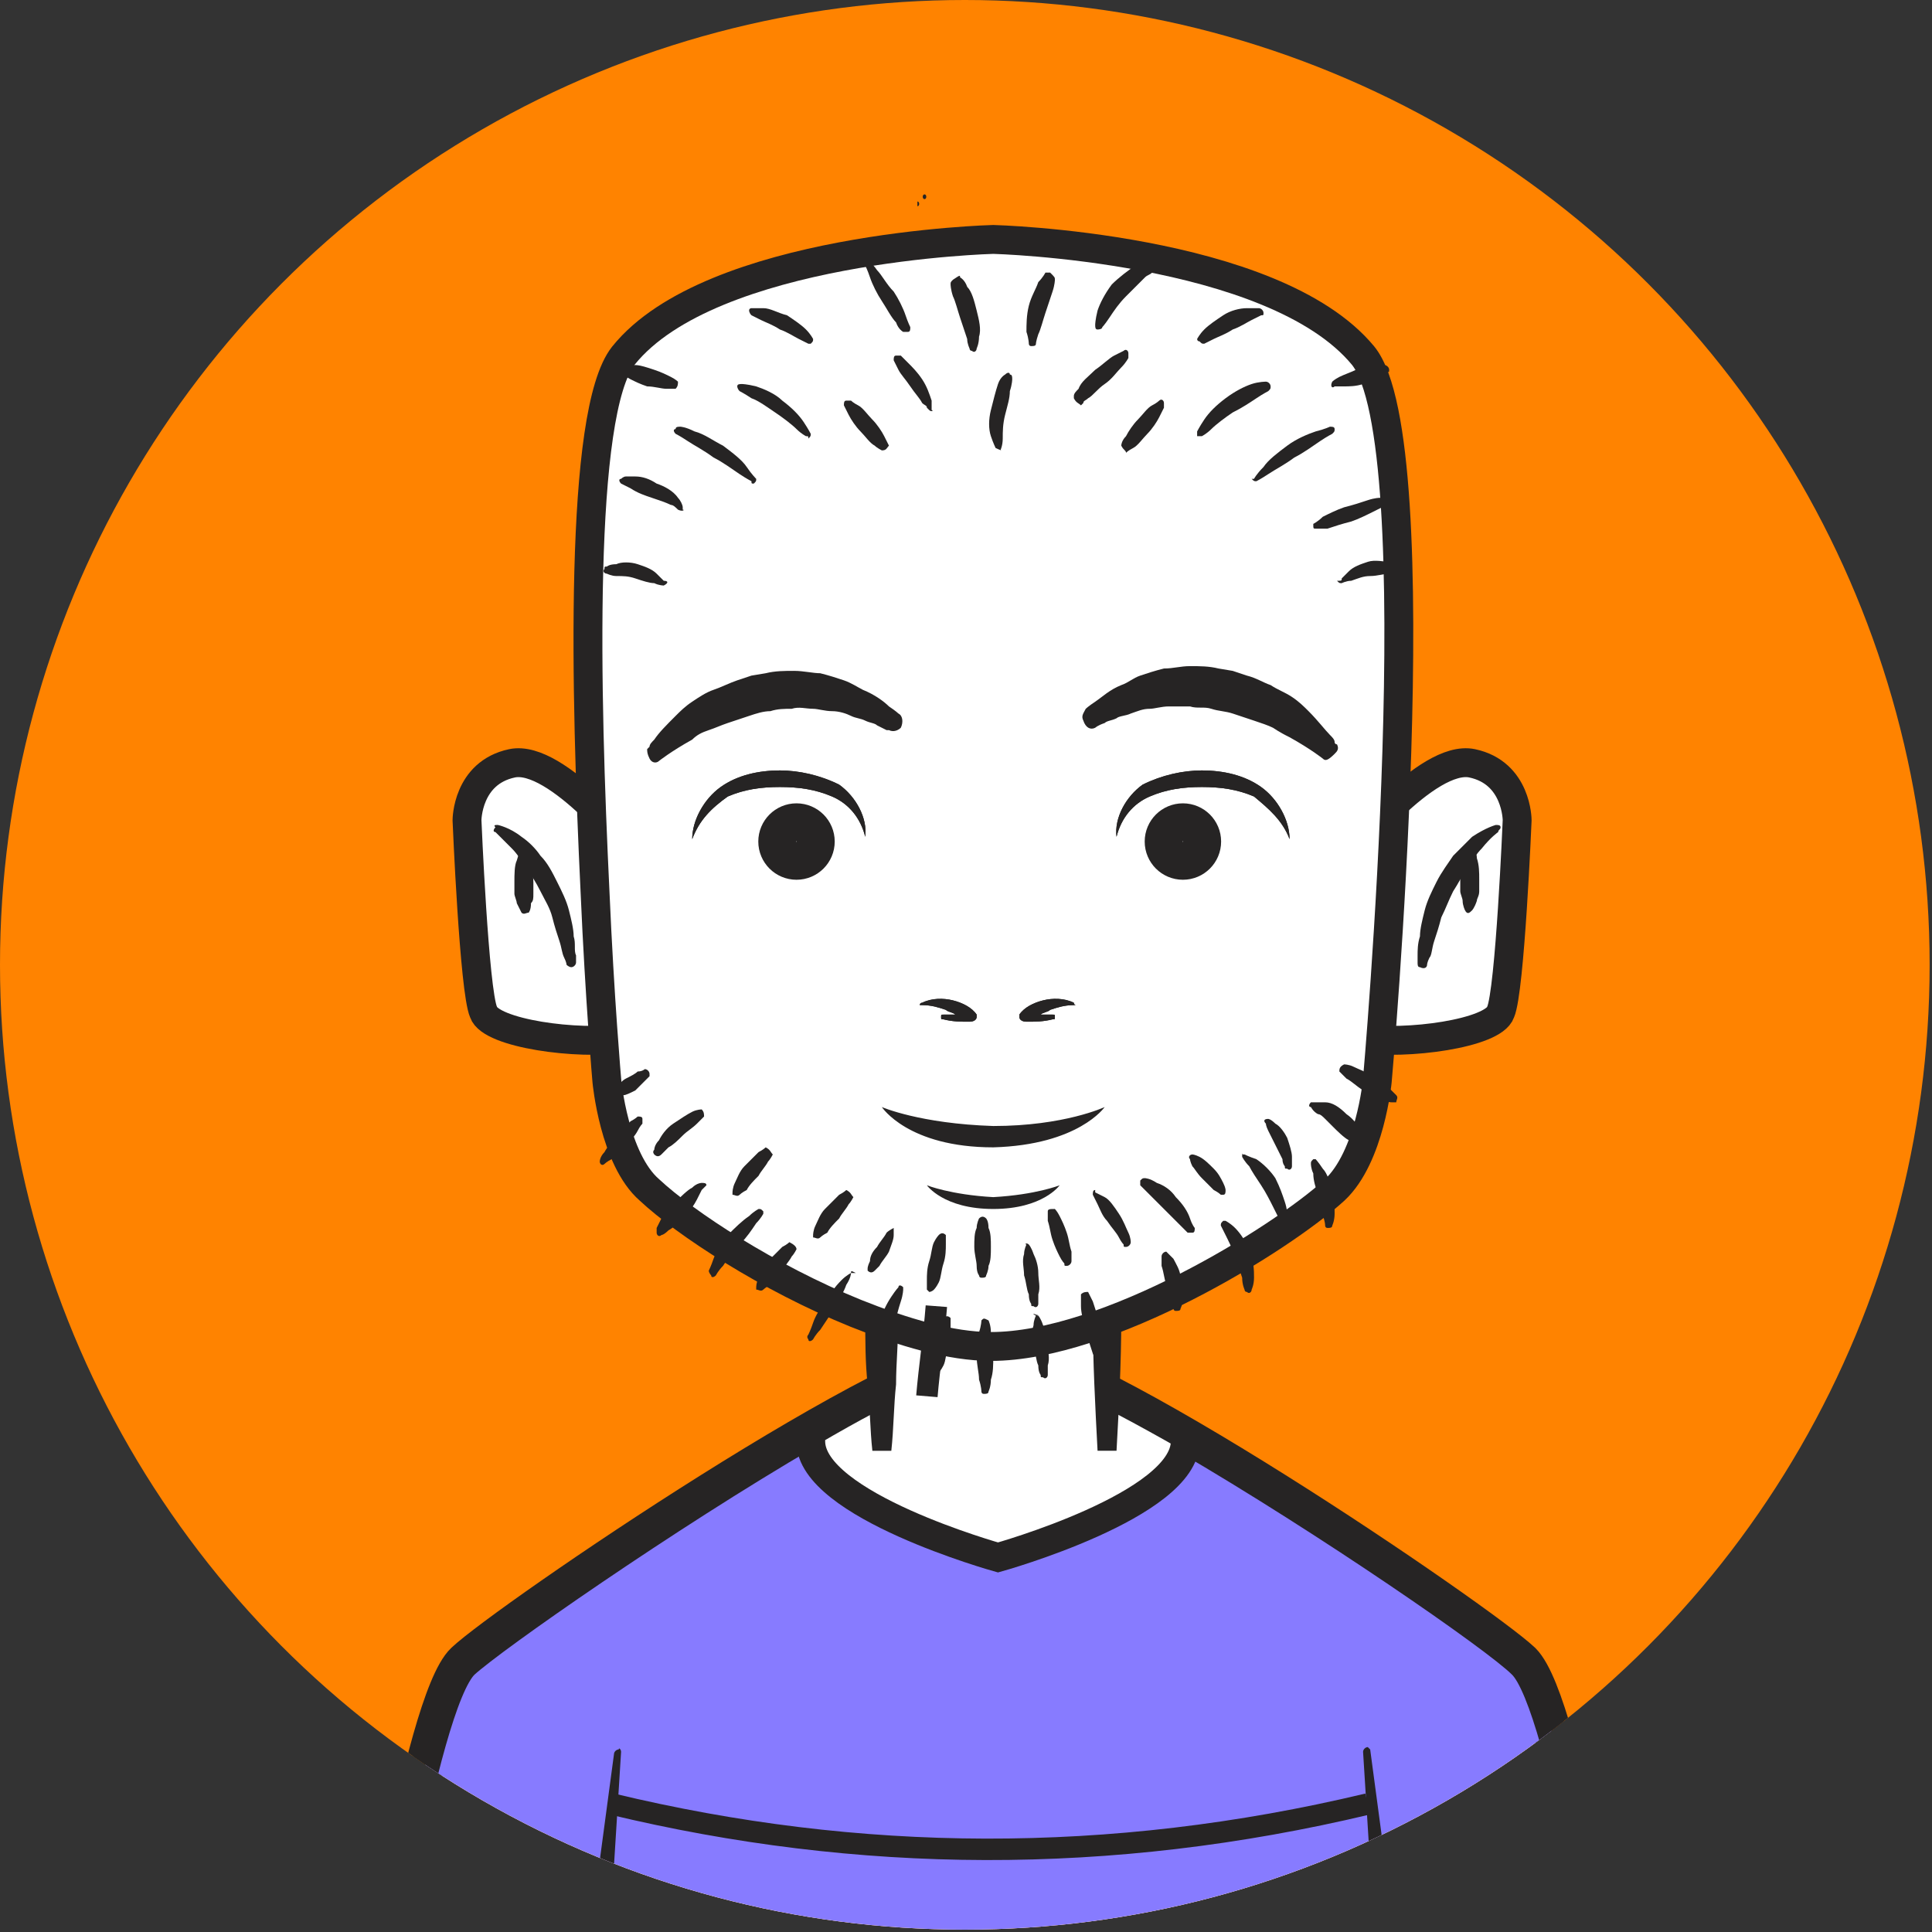 <?xml version="1.0" encoding="utf-8"?>
<!-- Generator: Adobe Illustrator 19.0.0, SVG Export Plug-In . SVG Version: 6.00 Build 0)  -->
<svg version="1.1" id="OBJECTS" xmlns="http://www.w3.org/2000/svg" xmlns:xlink="http://www.w3.org/1999/xlink" x="0px" y="0px"
	 viewBox="0 0 81.5 81.5" style="enable-background:new 0 0 81.5 81.5;" xml:space="preserve">
<rect x="0" y="0" width="81.5" height="81.5" fill="#333333" stroke="none"/>
<style type="text/css">
	.st0{clip-path:url(#SVGID_2_);}
	.st1{fill:#FFFFFF;stroke:#262424;stroke-width:1.624;stroke-miterlimit:10;}
	.st2{fill:#877BFF;stroke:#262424;stroke-width:1.218;stroke-miterlimit:10;}
	.st3{fill:#FFFFFF;stroke:#262424;stroke-width:1.218;stroke-miterlimit:10;}
	.st4{fill:#FFFFFF;}
	.st5{fill:#262424;}
	.st6{fill:none;}
	.st7{fill:none;stroke:#262424;stroke-width:0.904;stroke-miterlimit:10;}
	.st8{fill:none;stroke:#262424;stroke-width:0.936;stroke-miterlimit:10;}
	.st9{fill:#FFFFFF;stroke:#262424;stroke-width:1.624;stroke-linecap:round;stroke-linejoin:round;stroke-miterlimit:10;}
</style>
<g>
	<defs>
		<circle id="SVGID_1_" cx="40.7" cy="40.7" r="40.7"/>
	</defs>
	<use xlink:href="#SVGID_1_"  style="overflow:visible;fill:#FF8300;"/>
	<clipPath id="SVGID_2_">
		<use xlink:href="#SVGID_1_"  style="overflow:visible;"/>
	</clipPath>
	<g class="st0">
		<path class="st1" d="M64.2,70.1C62.4,68.4,45.7,57,41.9,57c-3.8,0-20.5,11.4-22.3,13.1c-1.8,1.7-4,16.4-4,16.4h26.3h26.3
			C68.2,86.6,66,71.9,64.2,70.1z"/>
		<path class="st2" d="M68.2,86.6H15.6c0,0,2.2-14.7,4-16.4c1.2-1.1,8.5-6.2,14.5-9.7c3.4-2,6.4-3.4,7.8-3.4c1.4,0,4.6,1.6,8.1,3.6
			c6,3.5,13.1,8.4,14.2,9.5C66,71.9,68.2,86.6,68.2,86.6z"/>
		<path class="st3" d="M50,60.8c0,2.7-7.9,4.9-7.9,4.9s-7.9-2.2-7.9-4.9c0-0.1,0-0.2,0-0.4c3.4-2,6.4-3.4,7.8-3.4
			c1.4,0,4.6,1.6,8.1,3.6C50,60.7,50,60.7,50,60.8z"/>
		<g>
			<polyline class="st4" points="37.1,61.2 37.1,50 46.6,50 46.6,61.2 			"/>
			<path class="st5" d="M36.8,61.2c-0.1-0.9-0.1-1.9-0.2-2.8c-0.1-0.9-0.1-1.9-0.1-2.8c-0.1-1.9-0.1-3.8-0.2-5.6l0-0.8l0.8,0
				c3.2,0,6.3,0,9.5,0l0.8,0l0,0.8c0,1.9-0.1,3.8-0.1,5.6c0,1.9-0.1,3.8-0.2,5.6h-0.8c-0.1-1.9-0.2-3.8-0.2-5.6
				c0-1.9-0.1-3.8-0.1-5.6l0.8,0.8c-3.2,0-6.3,0-9.5,0l0.8-0.8c0,1.9-0.1,3.8-0.2,5.6c0,0.9-0.1,1.9-0.1,2.8
				c-0.1,0.9-0.1,1.9-0.2,2.8H36.8z"/>
		</g>
		<g>
			<path class="st3" d="M56.9,36c0,0,3.3-4.2,5.2-3.8c1.9,0.4,1.9,2.4,1.9,2.4s-0.3,7.2-0.7,8.1c-0.3,0.9-4,1.4-5.9,1.1L56.9,36z"/>
			<path class="st3" d="M26.8,36c0,0-3.3-4.2-5.2-3.8c-1.9,0.4-1.9,2.4-1.9,2.4s0.3,7.2,0.7,8.1c0.3,0.9,4,1.4,5.9,1.1L26.8,36z"/>
		</g>
		<path class="st3" d="M58.1,45.6c0,0-0.3,3.2-1.8,4.6c-2.3,2.1-9.6,6.6-14.5,6.6c-1.7,0-3.7-0.6-5.7-1.4c-3.7-1.5-7.2-3.8-8.7-5.2
			c-1.5-1.3-1.8-4.6-1.8-4.6s-0.3-3.4-0.5-8c-0.4-8.3-0.7-20.2,1.2-22.6c3.7-4.6,15.6-4.9,15.6-4.9s11.8,0.3,15.6,4.9
			C60.5,18.7,58.1,45.6,58.1,45.6z"/>
		<path class="st5" d="M44.7,50c0,0-1,0.4-2.8,0.5c-1.8-0.1-2.8-0.5-2.8-0.5s0.7,1,2.8,1C44,51,44.7,50,44.7,50z"/>
		<path class="st5" d="M46.6,46.7c0,0-1.7,0.8-4.7,0.8c-3.1-0.1-4.7-0.8-4.7-0.8s1.1,1.7,4.7,1.7C45.5,48.3,46.6,46.7,46.6,46.7z"/>
		<path class="st5" d="M29.2,35.4c0-0.8,0.5-1.7,1.2-2.2c0.7-0.5,1.6-0.7,2.5-0.7c0.8,0,1.7,0.2,2.5,0.6c0.7,0.5,1.2,1.4,1.1,2.2
			c-0.2-0.8-0.7-1.4-1.4-1.7c-0.7-0.3-1.4-0.4-2.2-0.4c-0.8,0-1.5,0.1-2.2,0.4C30,34.1,29.5,34.6,29.2,35.4z"/>
		<path class="st5" d="M29.2,35.4c0-0.8,0.5-1.7,1.2-2.2c0.7-0.5,1.6-0.7,2.5-0.7c0.8,0,1.7,0.2,2.5,0.6c0.7,0.5,1.2,1.4,1.1,2.2
			c-0.2-0.8-0.7-1.4-1.4-1.7c-0.7-0.3-1.4-0.4-2.2-0.4c-0.8,0-1.5,0.1-2.2,0.4C30,34.1,29.5,34.6,29.2,35.4z"/>
		<g>
			<path class="st4" d="M27.6,31.8c0,0,4.1-5.2,10.1-1.3"/>
			<path class="st5" d="M27.3,31.6c0,0,0,0,0.1-0.1c0-0.1,0.1-0.2,0.2-0.3c0.2-0.3,0.5-0.6,0.9-1c0.2-0.2,0.4-0.4,0.7-0.6
				c0.3-0.2,0.6-0.4,0.9-0.5c0.3-0.1,0.7-0.3,1-0.4l0.6-0.2l0.6-0.1c0.4-0.1,0.8-0.1,1.2-0.1c0.4,0,0.8,0.1,1.1,0.1
				c0.4,0.1,0.7,0.2,1,0.3c0.3,0.1,0.6,0.3,0.8,0.4c0.5,0.2,0.9,0.5,1.1,0.7c0.3,0.2,0.4,0.3,0.4,0.3c0.2,0.1,0.2,0.4,0.1,0.6
				c-0.1,0.1-0.3,0.2-0.5,0.1l-0.1,0c0,0-0.2-0.1-0.4-0.2c-0.1-0.1-0.3-0.1-0.5-0.2c-0.2-0.1-0.4-0.1-0.6-0.2
				c-0.2-0.1-0.5-0.2-0.8-0.2c-0.3,0-0.6-0.1-0.8-0.1c-0.3,0-0.6-0.1-0.9,0c-0.3,0-0.6,0-0.9,0.1c-0.3,0-0.6,0.1-0.9,0.2
				c-0.3,0.1-0.6,0.2-0.9,0.3c-0.3,0.1-0.5,0.2-0.8,0.3c-0.3,0.1-0.5,0.2-0.7,0.4c-0.9,0.5-1.4,0.9-1.4,0.9l0,0
				c-0.1,0.1-0.3,0.1-0.4-0.1C27.3,31.8,27.3,31.7,27.3,31.6z"/>
		</g>
		<path class="st5" d="M54.4,35.4c0-0.8-0.5-1.7-1.2-2.2c-0.7-0.5-1.6-0.7-2.5-0.7c-0.8,0-1.7,0.2-2.5,0.6c-0.7,0.5-1.2,1.4-1.1,2.2
			c0.2-0.8,0.7-1.4,1.4-1.7c0.7-0.3,1.4-0.4,2.2-0.4c0.8,0,1.5,0.1,2.2,0.4C53.5,34.1,54.1,34.6,54.4,35.4z"/>
		<path class="st5" d="M54.4,35.4c0-0.8-0.5-1.7-1.2-2.2c-0.7-0.5-1.6-0.7-2.5-0.7c-0.8,0-1.7,0.2-2.5,0.6c-0.7,0.5-1.2,1.4-1.1,2.2
			c0.2-0.8,0.7-1.4,1.4-1.7c0.7-0.3,1.4-0.4,2.2-0.4c0.8,0,1.5,0.1,2.2,0.4C53.5,34.1,54.1,34.6,54.4,35.4z"/>
		<g>
			<path class="st4" d="M56,31.8c0,0-4.1-5.2-10.1-1.3"/>
			<path class="st5" d="M55.8,32c0,0-0.5-0.4-1.4-0.9c-0.2-0.1-0.4-0.2-0.7-0.4c-0.2-0.1-0.5-0.2-0.8-0.3c-0.3-0.1-0.6-0.2-0.9-0.3
				c-0.3-0.1-0.6-0.1-0.9-0.2c-0.3-0.1-0.6,0-0.9-0.1c-0.3,0-0.6,0-0.9,0c-0.3,0-0.6,0.1-0.8,0.1c-0.3,0-0.5,0.1-0.8,0.2
				c-0.2,0.1-0.5,0.1-0.6,0.2c-0.2,0.1-0.4,0.1-0.5,0.2c-0.3,0.1-0.4,0.2-0.4,0.2l0,0c-0.2,0.1-0.4,0-0.5-0.3
				c-0.1-0.2,0-0.3,0.1-0.5c0,0,0.1-0.1,0.4-0.3c0.3-0.2,0.6-0.5,1.1-0.7c0.3-0.1,0.5-0.3,0.8-0.4c0.3-0.1,0.6-0.2,1-0.3
				c0.4,0,0.7-0.1,1.1-0.1c0.4,0,0.8,0,1.2,0.1l0.6,0.1l0.6,0.2c0.4,0.1,0.7,0.3,1,0.4c0.3,0.2,0.6,0.3,0.9,0.5
				c0.3,0.2,0.5,0.4,0.7,0.6c0.4,0.4,0.7,0.8,0.9,1c0.1,0.1,0.2,0.2,0.2,0.3c0,0.1,0.1,0.1,0.1,0.1c0.1,0.2,0,0.3-0.1,0.4
				C56,32.1,55.9,32.1,55.8,32L55.8,32z"/>
		</g>
		<g>
			<path class="st5" d="M45.3,42.3c-0.4-0.2-0.9-0.2-1.3-0.1c-0.4,0.1-0.8,0.3-1,0.6l0,0c0,0,0,0.1,0,0.1c0,0.1,0.1,0.2,0.3,0.2
				c0.4,0,0.7,0,1.1-0.1c0.1,0,0.1,0,0.1-0.1c0-0.1,0-0.1-0.1-0.1c-0.2,0-0.3,0-0.5,0c0.1-0.1,0.3-0.1,0.4-0.2
				c0.3-0.1,0.6-0.2,1-0.2h0c0,0,0.1,0,0.1,0C45.3,42.4,45.3,42.3,45.3,42.3z"/>
			<path class="st5" d="M45.3,42.3c-0.4-0.2-0.9-0.2-1.3-0.1c-0.4,0.1-0.8,0.3-1,0.6l0,0c0,0,0,0.1,0,0.1c0,0.1,0.1,0.2,0.3,0.2
				c0.4,0,0.7,0,1.1-0.1c0.1,0,0.1,0,0.1-0.1c0-0.1,0-0.1-0.1-0.1c-0.2,0-0.3,0-0.5,0c0.1-0.1,0.3-0.1,0.4-0.2
				c0.3-0.1,0.6-0.2,1-0.2h0c0,0,0.1,0,0.1,0C45.3,42.4,45.3,42.3,45.3,42.3z"/>
			<path class="st5" d="M38.9,42.3c0.4-0.2,0.9-0.2,1.3-0.1c0.4,0.1,0.8,0.3,1,0.6l0,0c0,0,0,0.1,0,0.1c0,0.1-0.1,0.2-0.3,0.2
				c-0.4,0-0.7,0-1.1-0.1c-0.1,0-0.1,0-0.1-0.1c0-0.1,0-0.1,0.1-0.1c0.2,0,0.3,0,0.5,0c-0.1-0.1-0.3-0.1-0.4-0.2
				c-0.3-0.1-0.6-0.2-1-0.2h0c0,0-0.1,0-0.1,0C38.8,42.4,38.8,42.3,38.9,42.3z"/>
			<path class="st5" d="M38.9,42.3c0.4-0.2,0.9-0.2,1.3-0.1c0.4,0.1,0.8,0.3,1,0.6l0,0c0,0,0,0.1,0,0.1c0,0.1-0.1,0.2-0.3,0.2
				c-0.4,0-0.7,0-1.1-0.1c-0.1,0-0.1,0-0.1-0.1c0-0.1,0-0.1,0.1-0.1c0.2,0,0.3,0,0.5,0c-0.1-0.1-0.3-0.1-0.4-0.2
				c-0.3-0.1-0.6-0.2-1-0.2h0c0,0-0.1,0-0.1,0C38.8,42.4,38.8,42.3,38.9,42.3z"/>
		</g>
		<g>
			<g>
				<path class="st5" d="M58.7,33.3c0.3,0,0.3-0.7,0-0.7C58.4,32.6,58.4,33.3,58.7,33.3L58.7,33.3z"/>
			</g>
		</g>
		<g>
			<path class="st5" d="M26.2,73.9l-0.8,12.8c0,0.3-0.3,0.6-0.6,0.6c-0.3,0-0.6-0.3-0.6-0.6c0,0,0,0,0,0l1.7-12.7
				c0-0.1,0.1-0.2,0.2-0.2C26.1,73.7,26.2,73.8,26.2,73.9z"/>
		</g>
		<g>
			<path class="st5" d="M57.8,73.8l1.7,12.7c0,0.3-0.2,0.6-0.5,0.7s-0.6-0.2-0.7-0.5c0,0,0,0,0,0l-0.8-12.8c0-0.1,0.1-0.2,0.2-0.2
				C57.6,73.6,57.7,73.7,57.8,73.8z"/>
		</g>
		<g>
			<g>
				<path class="st5" d="M38.7,8.7c0.1,0,0.1-0.2,0-0.2C38.7,8.5,38.7,8.7,38.7,8.7L38.7,8.7z"/>
			</g>
		</g>
		<g>
			<g>
				<path class="st4" d="M22.1,38.4c0,0-0.1-1.1,0-2.7"/>
				<path class="st5" d="M22,38.5c0,0-0.1-0.2-0.2-0.4c0-0.1-0.1-0.3-0.1-0.4c0-0.2,0-0.3,0-0.5c0-0.3,0-0.7,0.1-0.9
					c0.1-0.3,0.1-0.4,0.1-0.4c0-0.1,0.2-0.2,0.3-0.1c0.1,0,0.1,0.1,0.1,0.1c0,0,0.1,0.2,0.1,0.4c0,0.3,0.1,0.6,0.1,0.9
					c0,0.2,0,0.3,0,0.5c0,0.2,0,0.3-0.1,0.4c0,0.3-0.1,0.4-0.1,0.4l0,0C22.2,38.5,22.1,38.6,22,38.5C22,38.5,22,38.5,22,38.5z"/>
			</g>
			<g>
				<path class="st5" d="M21,34.8c0,0,0.5,0.1,1,0.5c0.3,0.2,0.6,0.5,0.8,0.8c0.3,0.3,0.5,0.7,0.7,1.1c0.2,0.4,0.4,0.8,0.5,1.2
					c0.1,0.4,0.2,0.8,0.2,1.1c0.1,0.3,0,0.6,0.1,0.8c0,0.2,0,0.3,0,0.3c0,0.1-0.1,0.2-0.2,0.2c-0.1,0-0.2-0.1-0.2-0.1l0,0
					c0,0,0-0.1-0.1-0.3c-0.1-0.2-0.1-0.4-0.2-0.7c-0.1-0.3-0.2-0.6-0.3-1c-0.1-0.4-0.3-0.7-0.5-1.1c-0.2-0.4-0.4-0.7-0.6-1
					c-0.2-0.3-0.4-0.6-0.6-0.8c-0.4-0.4-0.7-0.7-0.7-0.7c-0.1,0-0.1-0.1,0-0.2C20.8,34.8,20.9,34.8,21,34.8z"/>
			</g>
		</g>
		<g>
			<g>
				<path class="st4" d="M61.9,38.4c0,0,0.1-1.1,0-2.7"/>
				<path class="st5" d="M61.8,38.4c0,0-0.1-0.2-0.1-0.4c0-0.1-0.1-0.3-0.1-0.4c0-0.2,0-0.3,0-0.5c0-0.3,0-0.7,0.1-0.9
					c0-0.3,0.1-0.4,0.1-0.4c0-0.1,0.2-0.2,0.3-0.1c0.1,0,0.1,0.1,0.1,0.1c0,0,0.1,0.2,0.1,0.4c0.1,0.3,0.1,0.6,0.1,0.9
					c0,0.2,0,0.3,0,0.5c0,0.2-0.1,0.3-0.1,0.4c-0.1,0.3-0.2,0.4-0.2,0.4C62,38.5,61.9,38.6,61.8,38.4C61.8,38.5,61.8,38.5,61.8,38.4
					L61.8,38.4z"/>
			</g>
			<g>
				<path class="st5" d="M63.2,35.1c0,0-0.3,0.2-0.7,0.7c-0.2,0.2-0.4,0.5-0.6,0.8c-0.2,0.3-0.4,0.7-0.6,1c-0.2,0.4-0.3,0.7-0.5,1.1
					c-0.1,0.4-0.2,0.7-0.3,1c-0.1,0.3-0.1,0.6-0.2,0.7c-0.1,0.2-0.1,0.3-0.1,0.3l0,0c0,0.1-0.1,0.2-0.3,0.1c-0.1,0-0.1-0.1-0.1-0.2
					c0,0,0-0.1,0-0.3c0-0.2,0-0.5,0.1-0.8c0-0.3,0.1-0.7,0.2-1.1c0.1-0.4,0.3-0.8,0.5-1.2c0.2-0.4,0.5-0.8,0.7-1.1
					c0.3-0.3,0.6-0.6,0.8-0.8c0.6-0.4,1-0.5,1-0.5c0.1,0,0.2,0,0.2,0.1C63.3,35,63.2,35,63.2,35.1z"/>
			</g>
		</g>
		<path class="st1" d="M39.1,87"/>
		<g>
			<g>
				<g>
					<path class="st5" d="M39,8.4c0.1,0,0.1-0.2,0-0.2C38.9,8.2,38.9,8.4,39,8.4L39,8.4z"/>
				</g>
			</g>
			<g>
				<g>
					<path class="st5" d="M44.5,11.8c0,0,0,0.2-0.1,0.5c-0.1,0.3-0.2,0.6-0.3,0.9c-0.1,0.3-0.2,0.7-0.3,0.9
						c-0.1,0.3-0.1,0.4-0.1,0.4c0,0.1-0.1,0.1-0.2,0.1c-0.1,0-0.1-0.1-0.1-0.1c0,0,0-0.2-0.1-0.5c0-0.3,0-0.7,0.1-1.1
						c0.1-0.4,0.3-0.7,0.4-1c0.2-0.2,0.3-0.4,0.3-0.4l0,0c0.1,0,0.1,0,0.2,0C44.5,11.7,44.5,11.7,44.5,11.8z"/>
				</g>
				<g>
					<path class="st5" d="M42,18.9c0,0-0.1-0.2-0.2-0.5c-0.1-0.3-0.1-0.7,0-1.1c0.1-0.4,0.2-0.8,0.3-1.1c0.1-0.3,0.3-0.4,0.3-0.4
						c0.1-0.1,0.2-0.1,0.2,0c0.1,0,0.1,0.1,0.1,0.2c0,0,0,0.2-0.1,0.5c0,0.3-0.1,0.6-0.2,1c-0.1,0.4-0.1,0.7-0.1,1
						c0,0.3-0.1,0.5-0.1,0.5C42.3,19,42.2,19,42,18.9C42.1,19,42.1,19,42,18.9L42,18.9z"/>
				</g>
				<g>
					<path class="st5" d="M45.3,16.8c0,0,0,0,0-0.1c0-0.1,0.1-0.2,0.2-0.3c0.1-0.3,0.4-0.5,0.7-0.8c0.3-0.2,0.6-0.5,0.8-0.6
						c0.2-0.1,0.4-0.2,0.4-0.2l0,0c0.1-0.1,0.2,0,0.2,0.1c0,0.1,0,0.1,0,0.2c0,0-0.1,0.2-0.3,0.4c-0.2,0.2-0.4,0.5-0.7,0.7
						c-0.3,0.2-0.5,0.5-0.7,0.6c-0.1,0.1-0.2,0.1-0.2,0.2c-0.1,0.1-0.1,0.1-0.1,0.1C45.5,17,45.4,17,45.3,16.8
						C45.3,16.9,45.3,16.8,45.3,16.8z"/>
				</g>
				<g>
					<path class="st5" d="M47.3,18.8c0,0,0-0.2,0.2-0.4c0.1-0.2,0.3-0.5,0.5-0.7c0.2-0.2,0.4-0.5,0.6-0.6c0.2-0.1,0.3-0.2,0.3-0.2
						c0.1-0.1,0.2,0,0.2,0.1c0,0,0,0.1,0,0.2c0,0-0.1,0.2-0.2,0.4c-0.1,0.2-0.3,0.5-0.5,0.7c-0.2,0.2-0.4,0.5-0.6,0.6
						c-0.2,0.1-0.3,0.2-0.3,0.2C47.5,19,47.4,19,47.3,18.8C47.3,18.9,47.3,18.9,47.3,18.8z"/>
				</g>
				<g>
					<path class="st5" d="M50.5,14.3c0,0,0.1-0.2,0.3-0.4c0.2-0.2,0.5-0.4,0.8-0.6c0.3-0.2,0.7-0.3,1-0.3c0.3,0,0.5,0,0.5,0
						c0.1,0,0.2,0.1,0.2,0.2c0,0.1,0,0.1-0.1,0.1c0,0-0.2,0.1-0.4,0.2c-0.2,0.1-0.5,0.3-0.8,0.4c-0.3,0.2-0.6,0.3-0.8,0.4
						c-0.2,0.1-0.4,0.2-0.4,0.2c-0.1,0-0.1,0-0.2-0.1C50.5,14.4,50.5,14.3,50.5,14.3L50.5,14.3z"/>
				</g>
				<g>
					<path class="st5" d="M50.5,18.2c0,0,0.1-0.2,0.3-0.5c0.2-0.3,0.5-0.6,0.9-0.9c0.4-0.3,0.8-0.5,1.1-0.6c0.3-0.1,0.6-0.1,0.6-0.1
						c0.1,0,0.2,0.1,0.2,0.2c0,0.1,0,0.1-0.1,0.2c0,0-0.2,0.1-0.5,0.3c-0.3,0.2-0.6,0.4-1,0.6c-0.3,0.2-0.7,0.5-0.9,0.7
						c-0.2,0.2-0.4,0.3-0.4,0.3c-0.1,0-0.1,0-0.2,0C50.5,18.3,50.5,18.3,50.5,18.2L50.5,18.2z"/>
				</g>
				<g>
					<path class="st5" d="M52.9,20.2c0,0,0.1-0.2,0.4-0.5c0.2-0.3,0.6-0.6,1-0.9c0.4-0.3,0.9-0.5,1.2-0.6c0.4-0.1,0.6-0.2,0.6-0.2
						c0.1,0,0.2,0,0.2,0.1c0,0.1,0,0.1-0.1,0.2c0,0-0.2,0.1-0.5,0.3c-0.3,0.2-0.7,0.5-1.1,0.7c-0.4,0.3-0.8,0.5-1.1,0.7
						c-0.3,0.2-0.5,0.3-0.5,0.3c-0.1,0-0.1,0-0.2-0.1C52.9,20.2,52.9,20.2,52.9,20.2L52.9,20.2z"/>
				</g>
				<g>
					<path class="st5" d="M56.2,16.1c0,0,0.1-0.1,0.3-0.2c0.2-0.1,0.5-0.2,0.7-0.3c0.3-0.1,0.6-0.1,0.8-0.2c0.2,0,0.4,0,0.4,0
						c0.1,0,0.2,0.1,0.2,0.2c0,0.1,0,0.1-0.1,0.1c0,0-0.1,0.1-0.3,0.2c-0.2,0.1-0.5,0.2-0.7,0.3c-0.3,0.1-0.6,0.1-0.8,0.1
						c-0.2,0-0.4,0-0.4,0C56.2,16.4,56.1,16.3,56.2,16.1C56.2,16.2,56.2,16.2,56.2,16.1z"/>
				</g>
				<g>
					<path class="st5" d="M55.4,22.1c0,0,0.2-0.1,0.4-0.3c0.2-0.1,0.6-0.3,0.9-0.4c0.4-0.1,0.7-0.2,1-0.3c0.3-0.1,0.5-0.1,0.5-0.1
						c0.1,0,0.2,0.1,0.2,0.2c0,0.1,0,0.1-0.1,0.2c0,0-0.2,0.1-0.4,0.2c-0.2,0.1-0.6,0.3-0.9,0.4c-0.4,0.1-0.7,0.2-1,0.3
						c-0.3,0-0.5,0-0.5,0C55.4,22.3,55.4,22.3,55.4,22.1C55.4,22.2,55.4,22.1,55.4,22.1z"/>
				</g>
				<g>
					<path class="st5" d="M56.6,24.4c0,0,0.1-0.1,0.3-0.3c0.2-0.2,0.5-0.3,0.8-0.4c0.3-0.1,0.7,0,0.9,0c0.2,0.1,0.4,0.1,0.4,0.1
						c0.1,0,0.1,0.2,0.1,0.2c0,0.1-0.1,0.1-0.1,0.1c0,0-0.2,0-0.4,0.1c-0.2,0-0.5,0.1-0.8,0.1c-0.3,0-0.5,0.1-0.8,0.2
						c-0.2,0-0.4,0.1-0.4,0.1c-0.1,0-0.1,0-0.2-0.1C56.6,24.5,56.6,24.5,56.6,24.4L56.6,24.4z"/>
				</g>
				<g>
					<path class="st5" d="M48.7,11.4c0,0,0,0-0.1,0.1c-0.1,0.1-0.2,0.1-0.3,0.2c-0.2,0.2-0.5,0.5-0.8,0.8c-0.3,0.3-0.5,0.6-0.7,0.9
						c-0.2,0.3-0.3,0.4-0.3,0.4c0,0.1-0.2,0.1-0.2,0.1c-0.1,0-0.1-0.1-0.1-0.2c0,0,0-0.2,0.1-0.6c0.1-0.3,0.3-0.7,0.6-1.1
						c0.3-0.3,0.7-0.6,1-0.8c0.2-0.1,0.3-0.1,0.4-0.1c0.1,0,0.2,0,0.2,0C48.7,11.2,48.8,11.3,48.7,11.4
						C48.7,11.4,48.7,11.4,48.7,11.4z"/>
				</g>
			</g>
			<g>
				<g>
					<path class="st5" d="M40.5,11.7c0,0,0.2,0.1,0.3,0.4c0.2,0.2,0.3,0.6,0.4,1c0.1,0.4,0.2,0.8,0.1,1.1c0,0.3-0.1,0.5-0.1,0.5
						c0,0.1-0.1,0.2-0.2,0.1c-0.1,0-0.1-0.1-0.1-0.1c0,0-0.1-0.2-0.1-0.4c-0.1-0.3-0.2-0.6-0.3-0.9c-0.1-0.3-0.2-0.7-0.3-0.9
						c-0.1-0.3-0.1-0.5-0.1-0.5c0-0.1,0-0.1,0.1-0.2C40.5,11.6,40.5,11.6,40.5,11.7L40.5,11.7z"/>
				</g>
				<g>
					<path class="st6" d="M41.3,15.9"/>
				</g>
				<g>
					<path class="st6" d="M41.7,18.9"/>
				</g>
				<g>
					<path class="st5" d="M39.2,17.3c0,0,0,0-0.1-0.1c0-0.1-0.1-0.1-0.2-0.2c-0.1-0.2-0.3-0.4-0.5-0.7c-0.2-0.3-0.4-0.5-0.5-0.7
						c-0.1-0.2-0.2-0.4-0.2-0.4c0-0.1,0-0.2,0.1-0.2c0.1,0,0.1,0,0.2,0c0,0,0.1,0.1,0.3,0.3c0.2,0.2,0.4,0.4,0.6,0.7
						c0.2,0.3,0.3,0.6,0.4,0.9c0,0.1,0,0.3,0,0.3c0,0.1,0,0.1,0,0.1C39.4,17.3,39.3,17.4,39.2,17.3C39.2,17.3,39.2,17.3,39.2,17.3z"
						/>
				</g>
				<g>
					<path class="st5" d="M37.2,19c0,0-0.2-0.1-0.3-0.2c-0.2-0.1-0.4-0.4-0.6-0.6c-0.2-0.2-0.4-0.5-0.5-0.7
						c-0.1-0.2-0.2-0.4-0.2-0.4c0-0.1,0-0.2,0.1-0.2c0.1,0,0.1,0,0.2,0c0,0,0.1,0.1,0.3,0.2c0.2,0.1,0.4,0.4,0.6,0.6
						c0.2,0.2,0.4,0.5,0.5,0.7c0.1,0.2,0.2,0.4,0.2,0.4C37.4,18.9,37.4,19,37.2,19C37.3,19,37.3,19,37.2,19z"/>
				</g>
				<g>
					<path class="st5" d="M34.1,14.5c0,0-0.2-0.1-0.4-0.2c-0.2-0.1-0.5-0.3-0.8-0.4c-0.3-0.2-0.6-0.3-0.8-0.4
						c-0.2-0.1-0.4-0.2-0.4-0.2c-0.1-0.1-0.1-0.2-0.1-0.2c0-0.1,0.1-0.1,0.1-0.1c0,0,0.2,0,0.5,0c0.3,0,0.6,0.2,1,0.3
						c0.3,0.2,0.6,0.4,0.8,0.6c0.2,0.2,0.3,0.4,0.3,0.4l0,0c0,0.1,0,0.1-0.1,0.2C34.2,14.5,34.1,14.5,34.1,14.5z"/>
				</g>
				<g>
					<path class="st5" d="M34,18.4c0,0-0.2-0.1-0.4-0.3c-0.2-0.2-0.6-0.5-0.9-0.7c-0.3-0.2-0.7-0.5-1-0.6c-0.3-0.2-0.5-0.3-0.5-0.3
						c-0.1-0.1-0.1-0.2-0.1-0.2c0-0.1,0.1-0.1,0.2-0.1c0,0,0.2,0,0.6,0.1c0.3,0.1,0.8,0.3,1.1,0.6c0.4,0.3,0.7,0.6,0.9,0.9
						c0.2,0.3,0.3,0.5,0.3,0.5l0,0c0,0.1,0,0.1-0.1,0.2C34.1,18.4,34.1,18.4,34,18.4z"/>
				</g>
				<g>
					<path class="st5" d="M31.7,20.3c0,0-0.2-0.1-0.5-0.3c-0.3-0.2-0.7-0.5-1.1-0.7c-0.4-0.3-0.8-0.5-1.1-0.7
						c-0.3-0.2-0.5-0.3-0.5-0.3c-0.1-0.1-0.1-0.2,0-0.2c0-0.1,0.1-0.1,0.2-0.1c0,0,0.2,0,0.6,0.2c0.4,0.1,0.8,0.4,1.2,0.6
						c0.4,0.3,0.8,0.6,1,0.9c0.2,0.3,0.4,0.5,0.4,0.5l0,0c0,0.1,0,0.1-0.1,0.2C31.7,20.4,31.7,20.4,31.7,20.3z"/>
				</g>
				<g>
					<path class="st5" d="M28.5,16.4c0,0-0.2,0-0.4,0c-0.2,0-0.5-0.1-0.8-0.1c-0.3-0.1-0.5-0.2-0.7-0.3c-0.2-0.1-0.3-0.2-0.3-0.2
						c-0.1-0.1-0.1-0.2,0-0.3c0,0,0.1-0.1,0.1-0.1c0,0,0.2,0,0.4,0c0.2,0,0.5,0.1,0.8,0.2c0.3,0.1,0.5,0.2,0.7,0.3
						c0.2,0.1,0.3,0.2,0.3,0.2C28.6,16.2,28.6,16.3,28.5,16.4C28.6,16.4,28.5,16.4,28.5,16.4z"/>
				</g>
				<g>
					<path class="st5" d="M28.6,21.5C28.6,21.5,28.6,21.5,28.6,21.5c-0.1-0.1-0.2-0.2-0.3-0.2c-0.2-0.1-0.5-0.2-0.8-0.3
						c-0.3-0.1-0.6-0.2-0.9-0.4c-0.2-0.1-0.4-0.2-0.4-0.2c-0.1-0.1-0.1-0.2,0-0.2c0,0,0.1-0.1,0.2-0.1c0,0,0.2,0,0.4,0
						c0.3,0,0.6,0.1,0.9,0.3c0.3,0.1,0.7,0.3,0.9,0.6c0.1,0.1,0.2,0.3,0.2,0.4c0,0.1,0,0.1,0,0.1C28.9,21.5,28.8,21.6,28.6,21.5
						C28.7,21.6,28.7,21.6,28.6,21.5z"/>
				</g>
				<g>
					<path class="st5" d="M28,24.7c0,0-0.2,0-0.4-0.1c-0.2,0-0.5-0.1-0.8-0.2c-0.3-0.1-0.5-0.1-0.8-0.1c-0.2,0-0.4-0.1-0.4-0.1
						c-0.1,0-0.2-0.1-0.1-0.2c0-0.1,0-0.1,0.1-0.1c0,0,0.1-0.1,0.4-0.1c0.2-0.1,0.6-0.1,0.9,0c0.3,0.1,0.6,0.2,0.8,0.4
						c0.2,0.2,0.3,0.3,0.3,0.3l0,0C28.2,24.5,28.2,24.6,28,24.7C28.1,24.7,28,24.7,28,24.7z"/>
				</g>
				<g>
					<path class="st5" d="M36.6,11c0,0,0.2,0.1,0.4,0.4c0.2,0.2,0.4,0.6,0.7,0.9c0.2,0.3,0.4,0.7,0.5,1c0.1,0.3,0.2,0.5,0.2,0.5
						c0,0.1,0,0.2-0.1,0.2c-0.1,0-0.1,0-0.2,0c0,0-0.2-0.1-0.3-0.4c-0.2-0.2-0.4-0.6-0.6-0.9c-0.2-0.3-0.4-0.7-0.5-1
						c-0.1-0.3-0.2-0.5-0.2-0.5c0-0.1,0-0.1,0.1-0.2C36.5,10.9,36.5,10.9,36.6,11z"/>
				</g>
			</g>
		</g>
		<path class="st7" d="M39.5,55.1c-0.1,1.3-0.3,2.6-0.4,3.8"/>
		<g>
			<g>
				<path class="st5" d="M25.9,46.1c0,0,0-0.1,0.1-0.2c0.1-0.1,0.2-0.3,0.4-0.4c0.2-0.1,0.4-0.2,0.5-0.3c0.2,0,0.3-0.1,0.3-0.1
					c0.1,0,0.2,0.1,0.2,0.2c0,0,0,0.1,0,0.1c0,0-0.1,0.1-0.2,0.2c-0.1,0.1-0.3,0.3-0.4,0.4c-0.2,0.1-0.4,0.2-0.5,0.2
					c-0.2,0-0.3,0-0.3,0C25.9,46.3,25.8,46.3,25.9,46.1C25.8,46.2,25.9,46.1,25.9,46.1z"/>
			</g>
			<g>
				<path class="st5" d="M29.7,47.1c0,0-0.1,0.1-0.3,0.3c-0.2,0.2-0.4,0.3-0.6,0.5c-0.2,0.2-0.4,0.4-0.6,0.5
					c-0.2,0.2-0.3,0.3-0.3,0.3c-0.1,0.1-0.2,0.1-0.3,0c0,0-0.1-0.1,0-0.2c0,0,0-0.2,0.2-0.4c0.1-0.2,0.3-0.5,0.6-0.7
					c0.3-0.2,0.6-0.4,0.8-0.5c0.2-0.1,0.4-0.1,0.4-0.1l0,0C29.7,46.9,29.7,47,29.7,47.1C29.7,47.1,29.7,47.1,29.7,47.1z"/>
			</g>
			<g>
				<path class="st5" d="M29.6,50.2c0,0-0.1,0.2-0.2,0.4c-0.1,0.2-0.3,0.5-0.5,0.7c-0.2,0.2-0.5,0.5-0.7,0.6
					c-0.2,0.2-0.3,0.2-0.3,0.2c-0.1,0.1-0.2,0-0.2-0.1c0-0.1,0-0.1,0-0.2c0,0,0.1-0.2,0.2-0.4c0.1-0.2,0.3-0.5,0.6-0.7
					c0.2-0.2,0.5-0.5,0.7-0.6c0.2-0.2,0.4-0.2,0.4-0.2c0.1,0,0.2,0,0.2,0.1C29.7,50.1,29.7,50.1,29.6,50.2z"/>
			</g>
			<g>
				<path class="st5" d="M32.2,51.2c0,0-0.1,0.2-0.3,0.4c-0.2,0.3-0.4,0.6-0.7,0.9c-0.3,0.3-0.5,0.6-0.7,0.9
					c-0.2,0.2-0.3,0.4-0.3,0.4c-0.1,0.1-0.2,0.1-0.2,0c0,0-0.1-0.1-0.1-0.2c0,0,0.1-0.2,0.2-0.5c0.1-0.3,0.4-0.7,0.6-1
					c0.3-0.3,0.6-0.6,0.9-0.8C31.8,51.1,32,51,32,51l0,0c0.1,0,0.1,0,0.2,0.1C32.2,51.1,32.2,51.1,32.2,51.2z"/>
			</g>
			<g>
				<path class="st5" d="M36,50.5c0,0-0.1,0.2-0.2,0.3c-0.1,0.2-0.3,0.4-0.4,0.6c-0.2,0.2-0.4,0.4-0.5,0.6c-0.2,0.1-0.3,0.2-0.3,0.2
					c-0.1,0.1-0.2,0-0.3,0c0,0,0-0.1,0-0.1c0,0,0-0.2,0.1-0.4c0.1-0.2,0.2-0.5,0.4-0.7c0.2-0.2,0.4-0.4,0.6-0.6
					c0.2-0.1,0.3-0.2,0.3-0.2l0,0C35.9,50.3,35.9,50.4,36,50.5C36,50.5,36,50.5,36,50.5z"/>
			</g>
			<g>
				<path class="st5" d="M33.6,52.7c0,0-0.1,0.2-0.2,0.3c-0.1,0.2-0.3,0.4-0.4,0.6c-0.2,0.2-0.4,0.4-0.5,0.6
					c-0.2,0.1-0.3,0.2-0.3,0.2c-0.1,0.1-0.2,0-0.3,0c0,0,0-0.1,0-0.1c0,0,0-0.2,0.1-0.4c0.1-0.2,0.2-0.5,0.4-0.7
					c0.2-0.2,0.4-0.4,0.6-0.6c0.2-0.1,0.3-0.2,0.3-0.2l0,0C33.5,52.5,33.6,52.6,33.6,52.7C33.6,52.7,33.6,52.7,33.6,52.7z"/>
			</g>
			<g>
				<path class="st5" d="M32.6,48.7c0,0-0.1,0.2-0.2,0.3c-0.1,0.2-0.3,0.4-0.4,0.6c-0.2,0.2-0.4,0.4-0.5,0.6
					c-0.2,0.1-0.3,0.2-0.3,0.2c-0.1,0.1-0.2,0-0.3,0c0,0,0-0.1,0-0.1c0,0,0-0.2,0.1-0.4c0.1-0.2,0.2-0.5,0.4-0.7
					c0.2-0.2,0.4-0.4,0.6-0.6c0.2-0.1,0.3-0.2,0.3-0.2l0,0C32.5,48.5,32.5,48.6,32.6,48.7C32.6,48.7,32.6,48.7,32.6,48.7z"/>
			</g>
			<g>
				<path class="st5" d="M35.9,53.7c0,0,0,0.2-0.2,0.5c-0.1,0.3-0.3,0.6-0.5,1c-0.2,0.3-0.4,0.6-0.6,0.9c-0.2,0.2-0.3,0.4-0.3,0.4
					c-0.1,0.1-0.2,0.1-0.2,0c0,0-0.1-0.1,0-0.2c0,0,0.1-0.2,0.2-0.5c0.1-0.3,0.3-0.6,0.5-0.9c0.2-0.3,0.4-0.6,0.7-0.9
					c0.2-0.2,0.4-0.3,0.4-0.3c0.1,0,0.1,0,0.2,0C35.9,53.6,35.9,53.6,35.9,53.7z"/>
			</g>
			<g>
				<path class="st5" d="M37.7,51.8c0,0,0,0.1,0,0.3c0,0.2-0.1,0.4-0.2,0.7c-0.1,0.2-0.3,0.4-0.4,0.6c-0.1,0.1-0.2,0.2-0.2,0.2
					c-0.1,0.1-0.2,0.1-0.3,0c0,0,0-0.1,0-0.1c0,0,0-0.1,0.1-0.3c0-0.2,0.1-0.4,0.3-0.6c0.1-0.2,0.3-0.4,0.4-0.6
					c0.1-0.1,0.3-0.2,0.3-0.2C37.5,51.6,37.6,51.7,37.7,51.8C37.6,51.7,37.7,51.8,37.7,51.8z"/>
			</g>
			<g>
				<path class="st5" d="M38.1,54.4c0,0,0,0.2-0.1,0.5c-0.1,0.3-0.2,0.7-0.3,1.1c-0.2,0.8-0.5,1.6-0.5,1.6c0,0.1-0.1,0.1-0.2,0.1
					c-0.1,0-0.1-0.1-0.1-0.1c0,0,0-0.2,0-0.6c0-0.3,0.1-0.8,0.2-1.2c0.1-0.4,0.3-0.8,0.5-1.1c0.2-0.3,0.3-0.4,0.3-0.4
					c0-0.1,0.1-0.1,0.2,0C38.1,54.3,38.1,54.4,38.1,54.4z"/>
			</g>
			<g>
				<path class="st5" d="M39.9,52.1c0,0,0,0.2,0,0.4c0,0.2,0,0.5-0.1,0.8c-0.1,0.3-0.1,0.6-0.2,0.8c-0.1,0.2-0.2,0.3-0.2,0.3
					c-0.1,0.1-0.2,0.1-0.2,0.1c0,0-0.1-0.1-0.1-0.1c0,0,0-0.2,0-0.4c0-0.2,0-0.5,0.1-0.8c0.1-0.3,0.1-0.6,0.2-0.8
					c0.1-0.2,0.2-0.3,0.2-0.3C39.7,52,39.8,52,39.9,52.1C39.8,52.1,39.9,52.1,39.9,52.1z"/>
			</g>
			<g>
				<path class="st5" d="M40.1,55.6c0,0,0,0.2,0,0.4c0,0.2,0,0.5-0.1,0.8c-0.1,0.3-0.1,0.6-0.2,0.8c-0.1,0.2-0.2,0.3-0.2,0.3
					C39.6,58,39.5,58,39.4,58c0,0-0.1-0.1-0.1-0.1c0,0,0-0.2,0-0.4c0-0.2,0-0.5,0.1-0.8c0.1-0.3,0.1-0.6,0.2-0.8
					c0.1-0.2,0.2-0.3,0.2-0.3C39.9,55.5,40,55.5,40.1,55.6C40.1,55.6,40.1,55.6,40.1,55.6z"/>
			</g>
			<g>
				<path class="st5" d="M41.6,51.4c0,0,0.1,0.1,0.1,0.4c0.1,0.2,0.1,0.5,0.1,0.8c0,0.3,0,0.6-0.1,0.8c0,0.2-0.1,0.4-0.1,0.4
					c0,0.1-0.1,0.1-0.2,0.1c-0.1,0-0.1-0.1-0.1-0.1c0,0-0.1-0.1-0.1-0.4c0-0.2-0.1-0.5-0.1-0.8c0-0.3,0-0.6,0.1-0.8
					c0-0.2,0.1-0.4,0.1-0.4C41.4,51.3,41.5,51.3,41.6,51.4C41.6,51.4,41.6,51.4,41.6,51.4z"/>
			</g>
			<g>
				<path class="st5" d="M41.7,55.7c0,0,0.1,0.2,0.1,0.5c0.1,0.3,0.1,0.6,0.1,1c0,0.4,0,0.7-0.1,1c0,0.3-0.1,0.5-0.1,0.5
					c0,0.1-0.1,0.1-0.2,0.1c-0.1,0-0.1-0.1-0.1-0.1c0,0,0-0.2-0.1-0.5c0-0.3-0.1-0.6-0.1-1c0-0.4,0-0.7,0.1-1
					c0.1-0.3,0.1-0.5,0.1-0.5C41.5,55.6,41.5,55.6,41.7,55.7C41.6,55.6,41.7,55.7,41.7,55.7z"/>
			</g>
			<g>
				<path class="st5" d="M43.4,52.5c0,0,0.1,0.1,0.2,0.4c0.1,0.2,0.2,0.5,0.2,0.8c0,0.3,0.1,0.6,0,0.9c0,0.2,0,0.4,0,0.4
					c0,0.1-0.1,0.2-0.2,0.1c-0.1,0-0.1,0-0.1-0.1c0,0-0.1-0.1-0.1-0.4c-0.1-0.2-0.1-0.5-0.2-0.8c0-0.3-0.1-0.6,0-0.9
					c0-0.2,0.1-0.4,0.1-0.4C43.2,52.5,43.3,52.4,43.4,52.5C43.4,52.5,43.4,52.5,43.4,52.5z"/>
			</g>
			<g>
				<path class="st5" d="M43.8,55.5c0,0,0.1,0.1,0.2,0.4c0.1,0.2,0.2,0.5,0.2,0.8c0,0.3,0.1,0.6,0,0.9c0,0.2,0,0.4,0,0.4
					c0,0.1-0.1,0.2-0.2,0.1c-0.1,0-0.1,0-0.1-0.1c0,0-0.1-0.1-0.1-0.4c-0.1-0.2-0.1-0.5-0.2-0.8c0-0.3-0.1-0.6,0-0.9
					c0-0.2,0.1-0.4,0.1-0.4C43.5,55.4,43.6,55.4,43.8,55.5C43.7,55.4,43.7,55.5,43.8,55.5z"/>
			</g>
			<g>
				<path class="st5" d="M44.5,51c0,0,0.1,0.1,0.2,0.3c0.1,0.2,0.2,0.4,0.3,0.7c0.1,0.3,0.1,0.5,0.2,0.8c0,0.2,0,0.4,0,0.4
					c0,0.1-0.1,0.2-0.2,0.2c-0.1,0-0.1,0-0.1-0.1c0,0-0.1-0.1-0.2-0.3c-0.1-0.2-0.2-0.4-0.3-0.7c-0.1-0.3-0.1-0.5-0.2-0.8
					c0-0.2,0-0.4,0-0.4C44.2,51,44.3,51,44.5,51C44.4,51,44.4,51,44.5,51z"/>
			</g>
			<g>
				<path class="st5" d="M45.9,54.5c0,0,0.1,0.2,0.2,0.4c0.1,0.3,0.2,0.6,0.3,1c0.1,0.4,0.2,0.7,0.2,1c0,0.3,0,0.5,0,0.5
					c0,0.1-0.1,0.2-0.2,0.2c-0.1,0-0.1,0-0.1-0.1c0,0-0.1-0.2-0.2-0.4c-0.1-0.3-0.2-0.6-0.3-1c-0.1-0.4-0.2-0.7-0.2-1
					c0-0.3,0-0.5,0-0.5C45.7,54.5,45.8,54.5,45.9,54.5C45.9,54.5,45.9,54.5,45.9,54.5z"/>
			</g>
			<g>
				<path class="st5" d="M46.2,50.3c0,0,0.2,0.1,0.4,0.2c0.2,0.1,0.4,0.4,0.6,0.7c0.2,0.3,0.3,0.6,0.4,0.8c0.1,0.2,0.1,0.4,0.1,0.4
					c0,0.1-0.1,0.2-0.2,0.2c-0.1,0-0.1,0-0.1-0.1c0,0-0.1-0.1-0.2-0.3c-0.1-0.2-0.3-0.4-0.5-0.7c-0.2-0.2-0.3-0.5-0.4-0.7
					c-0.1-0.2-0.2-0.4-0.2-0.4c0-0.1,0-0.2,0.1-0.2C46.2,50.3,46.2,50.3,46.2,50.3L46.2,50.3z"/>
			</g>
			<g>
				<path class="st5" d="M49.2,52.8c0,0,0.1,0.1,0.3,0.3c0.1,0.2,0.3,0.5,0.3,0.8c0.1,0.3,0.1,0.6,0.1,0.9c0,0.2-0.1,0.4-0.1,0.4
					c0,0.1-0.1,0.1-0.2,0.1c-0.1,0-0.1-0.1-0.1-0.1c0,0-0.1-0.1-0.1-0.3c-0.1-0.2-0.1-0.5-0.2-0.7c-0.1-0.3-0.1-0.5-0.2-0.8
					c0-0.2,0-0.4,0-0.4C49,52.9,49.1,52.8,49.2,52.8C49.2,52.8,49.2,52.8,49.2,52.8L49.2,52.8z"/>
			</g>
			<g>
				<path class="st5" d="M48.3,49.7c0,0,0.2,0,0.5,0.2c0.3,0.1,0.6,0.3,0.8,0.6c0.3,0.3,0.5,0.6,0.6,0.9c0.1,0.3,0.2,0.4,0.2,0.4
					c0,0.1,0,0.2-0.1,0.2c-0.1,0-0.1,0-0.2,0c0,0-0.1-0.1-0.3-0.3c-0.2-0.2-0.4-0.4-0.7-0.7c-0.2-0.2-0.5-0.5-0.7-0.7
					c-0.2-0.2-0.3-0.3-0.3-0.3c0-0.1,0-0.1,0-0.2C48.2,49.7,48.2,49.7,48.3,49.7L48.3,49.7z"/>
			</g>
			<g>
				<path class="st5" d="M51.7,51.5c0,0,0.2,0.1,0.4,0.3c0.2,0.2,0.5,0.6,0.6,1c0.2,0.4,0.2,0.8,0.2,1.1c0,0.3-0.1,0.5-0.1,0.5
					c0,0.1-0.1,0.2-0.2,0.1c-0.1,0-0.1-0.1-0.1-0.1c0,0-0.1-0.2-0.1-0.5c-0.1-0.3-0.2-0.6-0.3-0.9c-0.1-0.3-0.3-0.7-0.4-0.9
					c-0.1-0.2-0.2-0.4-0.2-0.4c0-0.1,0-0.1,0.1-0.2C51.6,51.5,51.6,51.5,51.7,51.5L51.7,51.5z"/>
			</g>
			<g>
				<path class="st5" d="M50.3,48.7c0,0,0.1,0,0.3,0.1c0.2,0.1,0.4,0.3,0.6,0.5c0.2,0.2,0.3,0.4,0.4,0.6c0.1,0.2,0.1,0.3,0.1,0.3
					c0,0.1,0,0.2-0.1,0.2c0,0-0.1,0-0.1,0c0,0-0.1-0.1-0.3-0.2c-0.1-0.1-0.3-0.3-0.5-0.5c-0.2-0.2-0.3-0.4-0.4-0.5
					c-0.1-0.2-0.1-0.3-0.1-0.3C50.1,48.8,50.2,48.7,50.3,48.7C50.3,48.7,50.3,48.7,50.3,48.7L50.3,48.7z"/>
			</g>
			<g>
				<path class="st5" d="M52.5,48.7c0,0,0.2,0.1,0.5,0.2c0.3,0.2,0.6,0.5,0.8,0.8c0.2,0.4,0.3,0.7,0.4,1c0.1,0.3,0.1,0.5,0.1,0.5
					c0,0.1-0.1,0.2-0.2,0.2c-0.1,0-0.1,0-0.2-0.1c0,0-0.1-0.2-0.2-0.4c-0.1-0.2-0.3-0.6-0.5-0.9c-0.2-0.3-0.4-0.6-0.5-0.8
					c-0.2-0.2-0.3-0.4-0.3-0.4c0-0.1,0-0.1,0-0.2C52.4,48.7,52.4,48.7,52.5,48.7L52.5,48.7z"/>
			</g>
			<g>
				<path class="st5" d="M53.5,47.2c0,0,0.1,0,0.3,0.2c0.2,0.1,0.4,0.4,0.5,0.6c0.1,0.3,0.2,0.6,0.2,0.8c0,0.2,0,0.4,0,0.4
					c0,0.1-0.1,0.2-0.2,0.1c-0.1,0-0.1,0-0.1-0.1c0,0-0.1-0.1-0.1-0.3c-0.1-0.2-0.2-0.4-0.3-0.6c-0.1-0.2-0.2-0.4-0.3-0.6
					c-0.1-0.2-0.1-0.3-0.1-0.3C53.3,47.3,53.3,47.2,53.5,47.2C53.4,47.2,53.5,47.2,53.5,47.2L53.5,47.2z"/>
			</g>
			<g>
				<path class="st5" d="M55.5,48.9c0,0,0.1,0.1,0.3,0.4c0.2,0.2,0.3,0.6,0.4,0.9c0.1,0.4,0.1,0.7,0.1,1c0,0.3-0.1,0.5-0.1,0.5
					c0,0.1-0.1,0.1-0.2,0.1c-0.1,0-0.1-0.1-0.1-0.1c0,0,0-0.2-0.1-0.4c0-0.2-0.1-0.6-0.2-0.9c-0.1-0.3-0.2-0.6-0.2-0.9
					c-0.1-0.2-0.1-0.4-0.1-0.4c0-0.1,0-0.1,0.1-0.2C55.4,48.9,55.5,48.9,55.5,48.9L55.5,48.9z"/>
			</g>
			<g>
				<path class="st5" d="M55.5,46.5c0,0,0.2,0,0.4,0c0.3,0,0.6,0.2,0.9,0.5c0.3,0.2,0.5,0.5,0.6,0.7c0.1,0.2,0.2,0.4,0.2,0.4
					c0,0.1,0,0.2-0.1,0.2c-0.1,0-0.1,0-0.2,0c0,0-0.2-0.1-0.4-0.2c-0.2-0.1-0.5-0.4-0.7-0.6c-0.1-0.1-0.2-0.2-0.3-0.3
					c-0.1-0.1-0.2-0.2-0.3-0.2c-0.2-0.1-0.3-0.3-0.3-0.3c-0.1,0-0.1-0.1,0-0.2C55.4,46.5,55.5,46.5,55.5,46.5L55.5,46.5z"/>
			</g>
			<g>
				<path class="st5" d="M56.7,44.9c0,0,0.2,0,0.4,0.1c0.2,0.1,0.5,0.2,0.8,0.4c0.3,0.2,0.5,0.4,0.7,0.5c0.2,0.2,0.3,0.3,0.3,0.3
					c0.1,0.1,0,0.2,0,0.3c0,0-0.1,0-0.2,0c0,0-0.2,0-0.4-0.1c-0.2-0.1-0.5-0.2-0.8-0.4c-0.3-0.2-0.5-0.4-0.7-0.5
					c-0.2-0.2-0.3-0.3-0.3-0.3C56.5,45.1,56.5,45,56.7,44.9C56.6,44.9,56.6,44.9,56.7,44.9z"/>
			</g>
			<g>
				<path class="st5" d="M25.3,49c0,0,0-0.2,0.2-0.4c0.1-0.2,0.3-0.4,0.5-0.7c0.2-0.2,0.4-0.4,0.6-0.6c0.2-0.1,0.3-0.2,0.3-0.2
					c0.1,0,0.2,0,0.2,0.1c0,0.1,0,0.1,0,0.2c0,0-0.1,0.1-0.2,0.3c-0.1,0.2-0.3,0.4-0.5,0.7c-0.2,0.2-0.4,0.4-0.6,0.5
					c-0.2,0.1-0.3,0.2-0.3,0.2C25.4,49.2,25.3,49.1,25.3,49C25.3,49,25.3,49,25.3,49z"/>
			</g>
		</g>
		<path class="st7" d="M25.8,76.1c10.4,2.5,21,2.6,31.9,0"/>
		<path class="st8" d="M58.3,83.5c-10.1-0.4-25.8-0.4-33.1,0"/>
	</g>
</g>
<g>
	<circle class="st9" cx="33.6" cy="35.5" r="0.8"/>
	<circle class="st9" cx="49.9" cy="35.5" r="0.8"/>
</g>
</svg>
